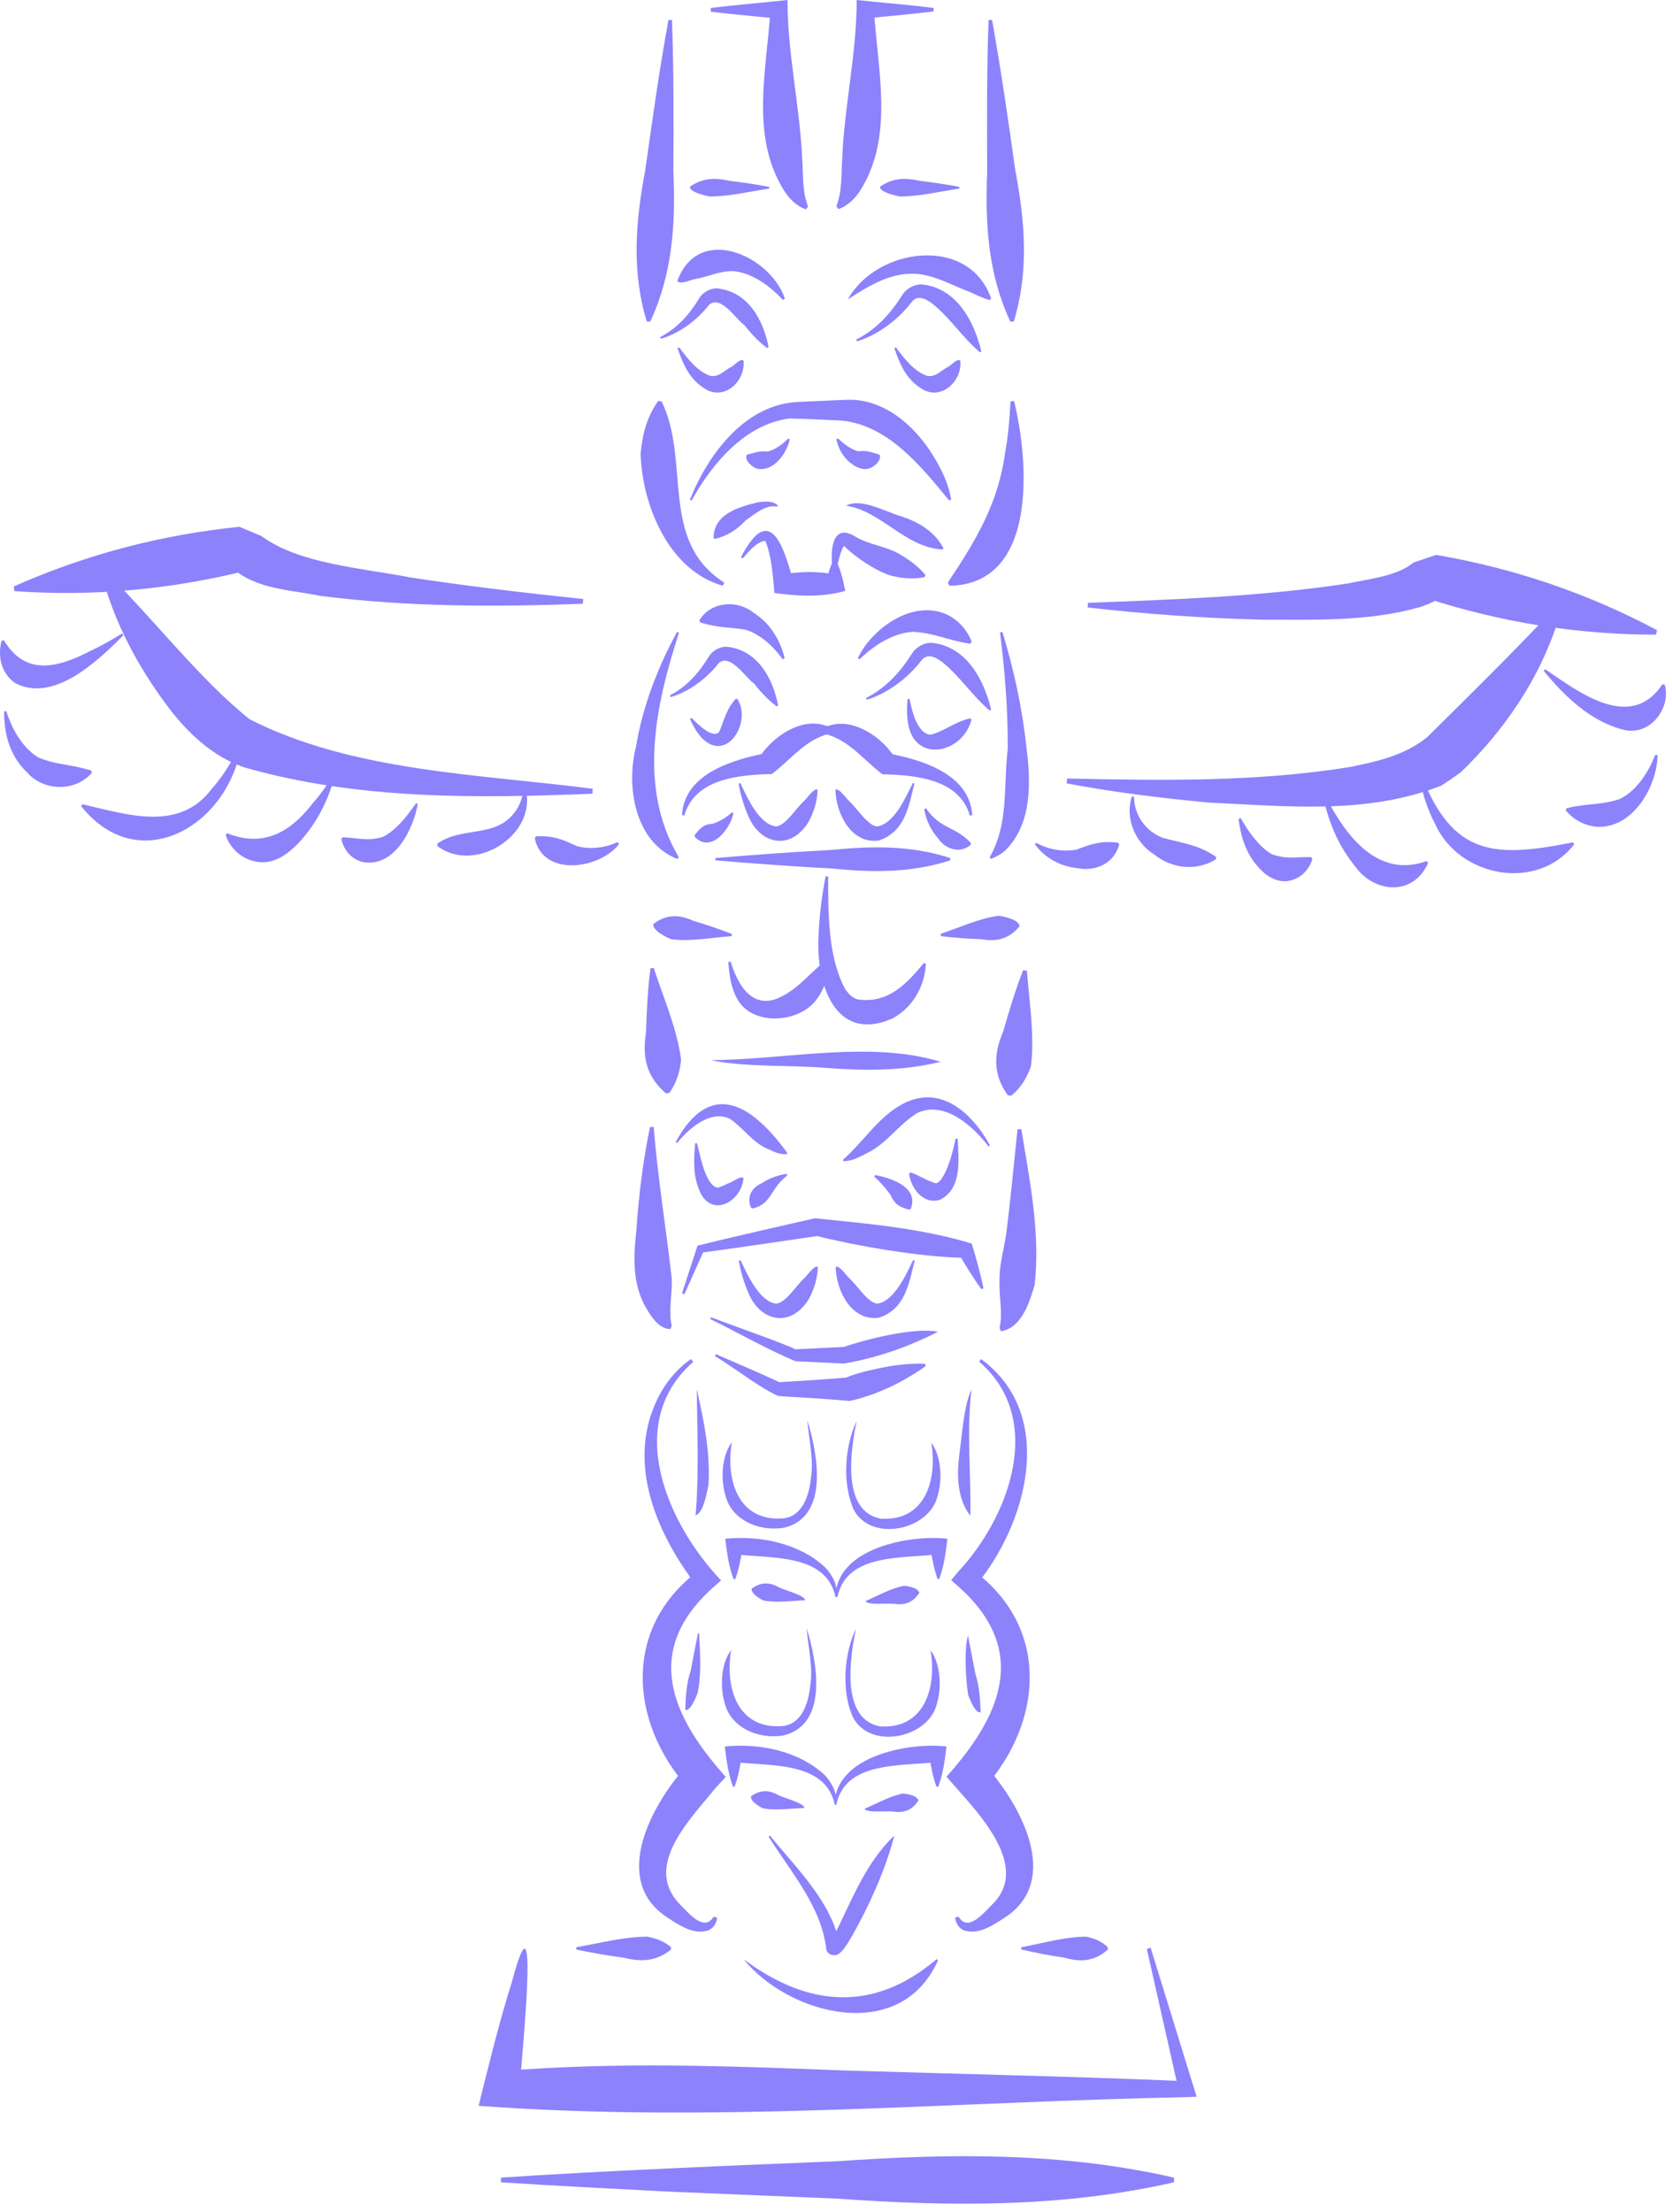 <svg width="90" height="119" viewBox="0 0 90 119" fill="none" xmlns="http://www.w3.org/2000/svg">
  <path
    d="M52.81 73.126C56.9 76.122 55.289 82.012 52.495 85.347L52.42 84.517C56.498 87.55 56.17 92.622 52.986 96.197L52.948 94.888C54.861 96.952 57.215 101.131 54.094 103.17C53.464 103.572 52.697 104.126 51.878 103.862C51.576 103.723 51.438 103.434 51.413 103.17L51.602 103.132C52.13 104 52.986 102.868 53.452 102.427C55.566 100.275 52.357 97.254 50.947 95.593C53.867 92.345 55.428 88.821 51.639 85.41L51.199 85.02L51.564 84.58C54.333 81.622 56.284 76.361 52.709 73.265C52.697 73.277 52.81 73.126 52.81 73.126Z"
    fill="#8C82FC" />
  <path
    d="M50.632 50.244C51.664 49.904 52.697 49.414 53.741 49.275C53.98 49.3 54.824 49.451 54.886 49.829C54.308 50.546 53.628 50.672 52.822 50.534C52.105 50.509 51.375 50.458 50.645 50.37L50.632 50.244Z"
    fill="#8C82FC" />
  <path
    d="M37.316 73.277C33.54 76.575 35.919 81.999 38.814 85.033L38.373 85.423C34.572 88.834 36.146 92.358 39.066 95.605L38.487 96.235C37.165 97.883 34.623 100.363 36.561 102.427C37.027 102.88 37.883 103.988 38.411 103.132L38.6 103.17C38.587 103.434 38.436 103.723 38.134 103.862C37.316 104.126 36.548 103.572 35.919 103.17C32.798 101.131 35.151 96.952 37.064 94.888L37.027 96.197C33.855 92.622 33.528 87.55 37.593 84.517L37.517 85.347C35.478 82.704 33.855 79.105 35.164 75.782C35.579 74.725 36.259 73.768 37.19 73.126C37.203 73.126 37.316 73.277 37.316 73.277Z"
    fill="#8C82FC" />
  <path
    d="M39.38 50.37C38.298 50.446 37.178 50.672 36.133 50.534C35.907 50.446 35.126 50.093 35.164 49.716C35.907 49.162 36.586 49.212 37.341 49.552C38.033 49.754 38.726 49.993 39.405 50.257C39.393 50.244 39.38 50.37 39.38 50.37Z"
    fill="#8C82FC" />
  <path
    d="M54.584 21.573C55.377 24.782 55.893 31.453 51.098 31.516L51.023 31.34C52.545 29.062 53.741 27.061 54.106 24.342C54.27 23.448 54.345 22.529 54.396 21.598L54.584 21.573Z"
    fill="#8C82FC" />
  <path
    d="M38.915 31.516C36.007 30.71 34.56 27.186 34.484 24.405C34.572 23.423 34.799 22.454 35.428 21.573L35.617 21.598C37.19 24.87 35.466 29.099 38.977 31.34C38.99 31.34 38.915 31.516 38.915 31.516Z"
    fill="#8C82FC" />
  <path
    d="M53.401 1.07C53.88 3.751 54.27 6.444 54.647 9.138C55.163 11.869 55.403 14.562 54.572 17.294L54.383 17.306C53.175 14.713 53.024 12.02 53.137 9.238C53.124 6.52 53.112 3.801 53.213 1.082L53.401 1.07Z"
    fill="#8C82FC" />
  <path
    d="M36.171 1.082C36.272 3.814 36.259 6.52 36.246 9.238C36.372 12.007 36.209 14.713 35 17.306L34.812 17.294C33.981 14.55 34.22 11.856 34.736 9.138C35.114 6.444 35.491 3.751 35.982 1.07L36.171 1.082Z"
    fill="#8C82FC" />
  <path
    d="M38.248 0.428C39.619 0.264 41.004 0.151 42.388 -3.8147e-06C42.388 2.882 43.055 5.714 43.181 8.559C43.244 9.427 43.169 10.258 43.496 11.114L43.383 11.265C42.879 11.101 42.451 10.661 42.2 10.245C40.362 7.313 41.281 3.726 41.47 0.516L41.948 1.007C40.714 0.881 39.481 0.78 38.26 0.629V0.428H38.248Z"
    fill="#8C82FC" />
  <path
    d="M50.255 0.617C49.021 0.768 47.788 0.868 46.567 0.994L47.045 0.503C47.221 3.713 48.153 7.313 46.315 10.233C46.064 10.648 45.623 11.088 45.132 11.252L45.019 11.101C45.346 10.258 45.271 9.415 45.334 8.546C45.447 5.714 46.114 2.882 46.114 -3.8147e-06C47.498 0.151 48.87 0.252 50.255 0.428V0.617Z"
    fill="#8C82FC" />
  <path
    d="M36.548 34.046C35.277 37.96 34.321 42.391 36.536 46.116L36.46 46.217C34.157 45.311 33.691 42.302 34.233 40.175C34.61 37.96 35.403 35.909 36.448 33.995C36.435 33.983 36.548 34.046 36.548 34.046Z"
    fill="#8C82FC" />
  <path
    d="M53.955 33.995C54.572 36.022 55.025 38.086 55.252 40.226C55.491 42.076 55.566 44.341 54.094 45.776C53.88 45.978 53.578 46.103 53.338 46.217L53.276 46.116C54.308 44.329 54.005 42.29 54.245 40.289C54.257 38.212 54.094 36.11 53.829 34.046C53.829 34.033 53.955 33.995 53.955 33.995Z"
    fill="#8C82FC" />
  <path
    d="M58.562 32.435C63.219 32.259 67.901 32.095 72.495 31.403C73.64 31.164 75.251 30.987 76.082 30.27L77.303 29.855C81.469 30.572 85.433 31.906 89.197 33.907L89.134 34.147C84.88 34.147 80.751 33.48 76.736 32.17L77.957 31.755C77.378 32.385 76.9 32.485 76.447 32.661C73.665 33.454 70.783 33.341 67.951 33.341C64.805 33.266 61.67 33.039 58.549 32.687L58.562 32.435Z"
    fill="#8C82FC" />
  <path
    d="M83.18 36.009C85.031 37.281 87.787 39.37 89.486 36.815L89.612 36.84C89.952 38.048 88.882 39.609 87.409 39.269C85.584 38.816 84.2 37.431 83.092 36.097L83.18 36.009Z"
    fill="#8C82FC" />
  <path
    d="M89.222 40.629C89.209 42.265 87.913 44.618 85.924 44.48C85.257 44.417 84.691 44.09 84.275 43.599L84.326 43.486C85.459 43.209 86.201 43.334 87.208 42.982C88.089 42.542 88.731 41.56 89.096 40.616L89.222 40.629Z"
    fill="#8C82FC" />
  <path
    d="M76.497 41.673C78.196 46.078 80.437 46.166 84.666 45.323L84.741 45.424C82.74 48.004 78.549 47.199 77.252 44.341C76.812 43.498 76.535 42.605 76.384 41.698L76.497 41.673Z"
    fill="#8C82FC" />
  <path
    d="M71.349 42.844C72.419 44.933 74.131 47.287 76.787 46.33L76.875 46.418C76.107 48.218 73.993 48.08 72.948 46.62C72.042 45.512 71.513 44.241 71.224 42.869L71.349 42.844Z"
    fill="#8C82FC" />
  <path
    d="M66.781 44.014C67.221 44.794 67.8 45.575 68.442 45.953C69.26 46.242 69.587 46.103 70.569 46.116L70.645 46.217C70.481 46.745 70.091 47.224 69.461 47.375C68.807 47.551 68.165 47.136 67.813 46.745C67.045 45.94 66.793 44.996 66.667 44.065L66.781 44.014Z"
    fill="#8C82FC" />
  <path
    d="M61.041 42.869C61.054 43.876 61.683 44.744 62.602 45.084C63.609 45.361 64.49 45.436 65.459 46.103V46.229C64.377 46.896 63.093 46.745 62.111 45.965C61.092 45.323 60.538 43.989 60.928 42.856C60.915 42.844 61.041 42.869 61.041 42.869Z"
    fill="#8C82FC" />
  <path
    d="M55.78 45.348C56.485 45.739 57.278 45.839 57.945 45.713C58.725 45.424 59.216 45.235 60.173 45.336L60.248 45.436C59.971 46.468 58.952 46.909 57.983 46.708C57.039 46.62 56.196 46.116 55.705 45.424L55.78 45.348Z"
    fill="#8C82FC" />
  <path
    d="M31.375 32.485C26.656 32.661 21.923 32.661 17.216 32.057C15.378 31.68 13.541 31.73 12.093 30.194L13.289 30.698C9.198 31.717 5.02 32.108 0.778 31.805L0.74 31.554C4.63 29.829 8.682 28.772 12.886 28.344L14.082 28.848C16.121 30.358 19.582 30.572 22.125 31.076C25.195 31.541 28.304 31.906 31.413 32.233C31.375 32.233 31.375 32.485 31.375 32.485Z"
    fill="#8C82FC" />
  <path
    d="M6.643 34.184C5.297 35.518 2.893 37.872 0.791 36.739C-0.027 36.135 -0.103 35.179 0.086 34.474L0.212 34.449C1.345 36.362 3.069 35.946 4.781 35.065C5.385 34.788 5.989 34.449 6.568 34.084L6.643 34.184Z"
    fill="#8C82FC" />
  <path
    d="M0.338 38.262C0.64 39.219 1.206 40.238 2.062 40.754C3.044 41.17 3.786 41.107 4.906 41.459L4.944 41.585C4.038 42.617 2.351 42.579 1.458 41.56C0.489 40.641 0.212 39.408 0.224 38.287C0.212 38.275 0.338 38.262 0.338 38.262Z"
    fill="#8C82FC" />
  <path
    d="M12.962 40.238C12.219 44.467 7.461 47.249 4.365 43.372L4.441 43.272C6.87 43.838 9.652 44.769 11.401 42.441C11.98 41.786 12.471 41.019 12.836 40.2L12.962 40.238Z"
    fill="#8C82FC" />
  <path
    d="M18.021 41.761C17.644 43.12 17.027 44.341 16.045 45.386C15.555 45.877 14.837 46.494 13.906 46.38C12.999 46.267 12.37 45.613 12.144 44.92L12.232 44.832C14.107 45.6 15.58 44.82 16.75 43.322C17.178 42.831 17.581 42.302 17.895 41.736L18.021 41.761Z"
    fill="#8C82FC" />
  <path
    d="M22.489 43.259C22.25 44.581 21.243 46.745 19.469 46.368C18.84 46.179 18.487 45.676 18.374 45.134L18.462 45.046C19.431 45.109 19.783 45.26 20.602 45.034C21.269 44.706 21.885 43.964 22.389 43.221L22.489 43.259Z"
    fill="#8C82FC" />
  <path
    d="M28.292 42.453C28.934 44.92 25.548 47.06 23.534 45.512L23.547 45.386C24.881 44.467 26.53 45.071 27.599 43.838C27.914 43.486 28.128 42.995 28.166 42.479L28.292 42.453Z"
    fill="#8C82FC" />
  <path
    d="M33.326 45.411C32.319 46.745 29.236 47.236 28.783 45.097L28.858 44.996C29.815 44.958 30.293 45.172 31.048 45.525C31.703 45.701 32.508 45.65 33.238 45.311L33.326 45.411Z"
    fill="#8C82FC" />
  <path
    d="M55.277 52.233C55.403 53.945 55.705 55.707 55.491 57.381C55.289 57.922 55.025 58.463 54.434 58.954L54.245 58.929C53.414 57.758 53.502 56.676 54.005 55.48C54.32 54.385 54.647 53.29 55.075 52.195C55.088 52.208 55.277 52.233 55.277 52.233Z"
    fill="#8C82FC" />
  <path
    d="M54.975 60.754C55.428 63.51 56.007 66.355 55.692 69.136C55.415 70.055 55.012 71.44 53.88 71.628L53.804 71.452C53.993 70.659 53.766 69.778 53.804 68.897C53.779 68.029 54.068 67.148 54.182 66.242C54.408 64.442 54.572 62.604 54.773 60.754C54.786 60.767 54.975 60.754 54.975 60.754Z"
    fill="#8C82FC" />
  <path
    d="M35.189 52.082C35.718 53.706 36.448 55.354 36.662 57.016C36.599 57.595 36.473 58.174 36.032 58.803L35.843 58.828C34.761 57.897 34.572 56.827 34.774 55.543C34.812 54.398 34.862 53.252 35.013 52.095L35.189 52.082Z"
    fill="#8C82FC" />
  <path
    d="M35.189 60.641C35.403 63.384 35.856 66.103 36.158 68.784C36.196 69.652 35.969 70.533 36.158 71.339L36.083 71.515C35.466 71.49 35.088 70.886 34.812 70.433C34.019 69.111 34.094 67.613 34.258 66.179C34.383 64.303 34.61 62.466 34.988 60.641H35.189Z"
    fill="#8C82FC" />
  <path
    d="M57.442 41.887C62.501 42 67.699 42.076 72.658 41.27C74.244 40.956 75.666 40.603 76.824 39.659C78.901 37.608 81.104 35.443 83.118 33.316L83.193 33.24C83.206 33.228 83.206 33.24 83.206 33.228C83.382 33.228 82.816 33.165 83.546 33.681C83.86 33.568 83.697 33.593 83.747 33.593C83.785 33.555 83.772 33.555 83.747 33.568L83.583 33.731L83.243 34.084L83.017 33.958L83.143 33.467C83.18 33.379 83.206 33.203 83.294 33.102C83.344 33.089 83.18 33.114 83.495 33.014C84.213 33.53 83.659 33.48 83.835 33.48C82.853 36.55 80.953 39.319 78.637 41.547C78.373 41.736 77.844 42.114 77.567 42.277C73.527 43.85 69.235 43.372 65.094 43.184C62.514 42.944 59.959 42.63 57.416 42.151C57.416 42.139 57.442 41.887 57.442 41.887Z"
    fill="#8C82FC" />
  <path
    d="M31.891 42.705C25.674 42.957 19.318 43.032 13.264 41.321C11.414 40.754 9.991 39.294 9.035 38.023C7.424 35.871 6.153 33.505 5.473 30.899L5.699 30.773C8.33 33.366 10.734 36.538 13.44 38.703C18.991 41.522 25.774 41.648 31.917 42.441C31.891 42.453 31.891 42.705 31.891 42.705Z"
    fill="#8C82FC" />
  <path
    d="M36.712 43.851C36.838 41.623 39.456 40.868 41.281 40.515L40.903 40.704C41.709 39.471 43.559 38.313 44.956 39.307L44.906 39.42C43.446 39.659 42.665 40.792 41.545 41.648C39.796 41.686 37.404 41.887 36.838 43.876C36.825 43.888 36.712 43.851 36.712 43.851Z"
    fill="#8C82FC" />
  <path
    d="M52.206 43.888C51.639 41.9 49.248 41.698 47.498 41.66C46.378 40.805 45.598 39.672 44.138 39.433L44.087 39.319C45.485 38.325 47.335 39.483 48.14 40.717L47.763 40.528C49.588 40.868 52.206 41.635 52.331 43.863C52.319 43.85 52.206 43.888 52.206 43.888Z"
    fill="#8C82FC" />
  <path
    d="M37.127 26.909C38.109 24.442 40.123 21.711 43.03 21.623L44.163 21.573C44.604 21.56 45.51 21.497 45.938 21.51C47.889 21.636 49.399 23.108 50.33 24.682C50.733 25.374 51.073 26.066 51.199 26.897L51.073 26.909C49.537 25.034 47.788 22.882 45.308 22.63C44.503 22.592 43.295 22.529 42.502 22.517C40.148 22.806 38.336 24.921 37.241 26.909C37.253 26.922 37.127 26.909 37.127 26.909Z"
    fill="#8C82FC" />
  <path
    d="M44.868 31C44.692 30.157 44.578 27.954 46.064 28.886C46.794 29.313 47.675 29.389 48.405 29.804C48.895 30.094 49.386 30.421 49.814 30.937L49.776 31.05C49.109 31.189 48.505 31.113 47.926 30.962C47.096 30.698 46.013 29.955 45.434 29.376C45.296 29.49 45.019 30.471 44.981 30.987C44.994 31 44.868 31 44.868 31Z"
    fill="#8C82FC" />
  <path
    d="M39.884 29.98C41.457 26.947 42.2 29.452 42.716 31.34L42.187 30.887C43.106 30.761 44.012 30.71 44.931 30.924L44.44 31.415C44.528 30.987 44.666 30.547 44.868 30.119H44.994C45.258 30.673 45.384 31.214 45.497 31.793C44.239 32.145 42.967 32.082 41.684 31.906C41.608 31 41.532 29.892 41.193 29.099C40.727 29.15 40.299 29.678 39.984 30.043L39.884 29.98Z"
    fill="#8C82FC" />
  <path
    d="M45.636 16.11C47.184 13.316 52.155 12.624 53.351 16.06L53.263 16.148C52.873 16.022 52.545 15.871 52.231 15.72C51.3 15.38 50.494 14.889 49.5 14.751C48.027 14.575 46.768 15.38 45.636 16.11Z"
    fill="#8C82FC" />
  <path
    d="M42.137 16.136C41.444 15.38 40.475 14.676 39.468 14.588C38.726 14.575 38.134 14.889 37.417 15.015C37.215 15.041 36.599 15.343 36.46 15.116C37.593 12.02 41.444 13.732 42.25 16.06C42.237 16.073 42.137 16.136 42.137 16.136Z"
    fill="#8C82FC" />
  <path
    d="M46.177 35.405C46.919 33.832 49.135 32.208 50.997 33.077C51.614 33.391 52.067 33.907 52.306 34.537L52.218 34.637C50.997 34.449 50.267 34.046 49.135 33.995C48.077 34.058 47.033 34.725 46.265 35.481C46.278 35.481 46.177 35.405 46.177 35.405Z"
    fill="#8C82FC" />
  <path
    d="M42.124 35.468C41.595 34.725 40.878 34.109 40.135 33.882C39.229 33.731 38.688 33.794 37.694 33.492L37.643 33.379C38.273 32.347 39.695 32.259 40.576 32.976C41.507 33.568 42.011 34.499 42.237 35.418C42.25 35.418 42.124 35.468 42.124 35.468Z"
    fill="#8C82FC" />
  <path
    d="M44.578 47.161C44.578 49.137 44.566 51.478 45.485 53.202C45.736 53.592 46.038 53.794 46.34 53.794C47.813 53.92 48.719 53.038 49.726 51.818L49.84 51.855C49.776 52.976 49.223 54.146 48.04 54.801C44.843 56.185 43.911 52.736 44.062 50.358C44.1 49.275 44.239 48.205 44.44 47.148C44.453 47.148 44.578 47.161 44.578 47.161Z"
    fill="#8C82FC" />
  <path
    d="M39.33 51.742C39.67 52.862 40.362 54.171 41.684 53.781C42.829 53.378 43.446 52.485 44.453 51.667L44.566 51.704C44.654 52.472 44.39 53.19 43.924 53.819C42.98 55.04 40.551 55.216 39.708 53.794C39.33 53.127 39.254 52.434 39.204 51.755L39.33 51.742Z"
    fill="#8C82FC" />
  <path
    d="M38.512 46.166C40.614 45.99 42.728 45.839 44.83 45.726C46.97 45.512 49.059 45.487 51.148 46.166V46.292C49.059 46.972 46.957 46.947 44.83 46.733C42.728 46.62 40.614 46.468 38.512 46.292V46.166Z"
    fill="#8C82FC" />
  <path
    d="M36.712 69.577L37.517 67.11L37.543 67.022C39.645 66.506 41.759 66.028 43.861 65.549C46.706 65.839 49.55 66.078 52.306 66.909C52.545 67.701 52.772 68.495 52.936 69.313L52.822 69.363C52.369 68.734 51.967 68.079 51.589 67.425L51.916 67.676C49.424 67.639 45.812 66.972 43.987 66.506C41.91 66.808 39.833 67.123 37.744 67.399L37.895 67.274L36.838 69.64L36.712 69.577Z"
    fill="#8C82FC" />
  <path
    d="M38.537 72.862C39.708 73.378 40.903 73.869 42.061 74.423L41.885 74.372C43.156 74.297 44.427 74.221 45.699 74.108L45.51 74.133C46.177 73.856 46.882 73.705 47.587 73.567C48.291 73.428 49.021 73.353 49.789 73.378L49.827 73.504C48.581 74.385 47.221 75.039 45.749 75.379C44.465 75.266 43.181 75.19 41.898 75.115C40.891 74.674 39.556 73.605 38.499 72.975C38.474 72.975 38.537 72.862 38.537 72.862Z"
    fill="#8C82FC" />
  <path
    d="M46.617 37.557C47.712 36.991 48.468 36.16 49.122 35.116C49.323 34.814 49.751 34.562 50.167 34.587C52.017 34.788 52.961 36.55 53.351 38.187L53.276 38.237C52.294 37.394 51.715 36.437 50.746 35.644C50.318 35.317 49.915 35.153 49.613 35.518C48.908 36.45 47.813 37.293 46.668 37.645C46.642 37.645 46.617 37.557 46.617 37.557Z"
    fill="#8C82FC" />
  <path
    d="M36.057 37.419C37.002 36.916 37.631 36.198 38.185 35.279C38.361 35.015 38.751 34.776 39.129 34.801C40.765 34.965 41.608 36.488 41.885 37.96L41.809 38.011C41.319 37.645 40.928 37.205 40.576 36.764C40.186 36.538 39.305 35.09 38.675 35.695C38.059 36.488 37.102 37.218 36.095 37.507C36.083 37.507 36.057 37.419 36.057 37.419Z"
    fill="#8C82FC" />
  <path
    d="M48.958 37.595C49.084 38.25 49.361 39.433 50.066 39.533C50.721 39.408 51.476 38.791 52.231 38.652L52.294 38.715C51.853 40.503 49.298 41.094 48.895 39.005C48.807 38.527 48.807 38.061 48.858 37.608H48.958V37.595Z"
    fill="#8C82FC" />
  <path
    d="M37.228 38.627C37.53 38.942 38.361 39.773 38.713 39.382C38.94 38.854 39.103 38.124 39.607 37.595L39.695 37.608C40.488 38.866 39.103 41.107 37.757 39.684C37.48 39.37 37.291 39.03 37.14 38.678L37.228 38.627Z"
    fill="#8C82FC" />
  <path
    d="M39.846 42.126C40.236 42.944 40.865 44.354 41.772 44.467C42.313 44.404 42.829 43.498 43.295 43.083C43.446 42.944 43.823 42.378 44.012 42.491C43.987 43.12 43.811 43.712 43.496 44.266C42.489 45.827 40.865 45.386 40.261 43.863C40.022 43.309 39.858 42.73 39.758 42.164L39.846 42.126Z"
    fill="#8C82FC" />
  <path
    d="M49.223 42.151C48.921 43.347 48.732 44.744 47.31 45.222C45.812 45.436 44.994 43.75 44.969 42.491C45.157 42.378 45.547 42.957 45.686 43.083C46.152 43.498 46.68 44.404 47.209 44.467C48.115 44.341 48.744 42.932 49.135 42.126L49.223 42.151Z"
    fill="#8C82FC" />
  <path
    d="M49.839 43.486C50.62 44.618 51.413 44.455 52.256 45.348V45.449C51.69 45.953 50.884 45.688 50.507 45.122C50.091 44.656 49.839 44.102 49.751 43.536L49.839 43.486Z"
    fill="#8C82FC" />
  <path
    d="M39.481 43.737C39.33 44.581 38.273 45.953 37.392 45.021V44.933C37.744 44.48 37.895 44.367 38.386 44.316C38.726 44.203 39.078 44.002 39.393 43.712L39.481 43.737Z"
    fill="#8C82FC" />
  <path
    d="M46.089 18.275C47.184 17.709 47.939 16.878 48.593 15.834C48.795 15.531 49.223 15.28 49.638 15.305C51.488 15.506 52.432 17.268 52.822 18.905L52.747 18.955C51.765 18.112 51.186 17.155 50.217 16.362C49.789 16.035 49.386 15.871 49.084 16.236C48.379 17.168 47.284 18.011 46.139 18.363C46.127 18.363 46.089 18.275 46.089 18.275Z"
    fill="#8C82FC" />
  <path
    d="M35.541 18.137C36.485 17.633 37.115 16.916 37.669 15.997C37.845 15.733 38.235 15.494 38.612 15.519C40.249 15.682 41.092 17.205 41.369 18.678L41.293 18.728C40.803 18.363 40.412 17.923 40.06 17.482C39.67 17.256 38.789 15.808 38.159 16.413C37.543 17.205 36.586 17.935 35.579 18.225C35.567 18.225 35.541 18.137 35.541 18.137Z"
    fill="#8C82FC" />
  <path
    d="M48.228 18.691C48.656 19.282 49.235 20.012 49.915 20.226C50.393 20.302 50.645 19.924 51.06 19.723C51.199 19.647 51.513 19.282 51.69 19.395C51.816 20.49 50.67 21.585 49.613 20.918C48.77 20.402 48.43 19.584 48.14 18.728L48.228 18.691Z"
    fill="#8C82FC" />
  <path
    d="M36.561 18.691C36.989 19.282 37.568 20.012 38.248 20.226C38.726 20.302 38.977 19.924 39.393 19.723C39.531 19.647 39.846 19.282 40.022 19.395C40.148 20.49 39.003 21.585 37.945 20.918C37.102 20.402 36.762 19.584 36.473 18.728L36.561 18.691Z"
    fill="#8C82FC" />
  <path
    d="M45.107 23.587C45.447 23.914 45.837 24.191 46.189 24.279C46.68 24.241 46.743 24.291 47.335 24.455C47.498 24.745 47.045 25.147 46.756 25.21C46.429 25.311 46.076 25.135 45.85 24.959C45.359 24.606 45.132 24.115 45.019 23.637L45.107 23.587Z"
    fill="#8C82FC" />
  <path
    d="M42.514 23.637C42.363 24.342 41.684 25.387 40.777 25.223C40.5 25.16 40.047 24.757 40.198 24.468C40.777 24.317 40.853 24.266 41.344 24.291C41.696 24.203 42.099 23.927 42.426 23.599L42.514 23.637Z"
    fill="#8C82FC" />
  <path
    d="M45.535 27.212C46.315 26.771 47.624 27.514 48.43 27.753C49.399 28.067 50.267 28.546 50.783 29.49L50.733 29.565C48.719 29.464 47.41 27.463 45.535 27.212Z"
    fill="#8C82FC" />
  <path
    d="M41.809 27.262C41.23 27.123 40.614 27.677 40.148 27.992C39.645 28.508 39.229 28.797 38.487 28.999L38.411 28.948C38.411 27.652 39.77 27.274 40.803 27.023C41.142 26.997 41.57 26.909 41.872 27.199L41.809 27.262Z"
    fill="#8C82FC" />
  <path
    d="M53.213 61.685C52.357 60.565 50.834 59.218 49.399 59.873C48.392 60.464 47.725 61.559 46.63 62.063C46.252 62.252 45.875 62.478 45.384 62.478V62.39C46.605 61.333 47.498 59.709 49.135 59.168C51.01 58.577 52.508 60.188 53.288 61.635L53.213 61.685Z"
    fill="#8C82FC" />
  <path
    d="M36.372 61.446C38.26 57.972 40.513 59.47 42.363 62.013V62.101C41.961 62.126 41.671 61.975 41.369 61.836C40.513 61.496 40.01 60.678 39.292 60.2C38.26 59.697 37.102 60.691 36.448 61.496L36.372 61.446Z"
    fill="#8C82FC" />
  <path
    d="M37.517 61.509C37.694 62.164 37.958 63.749 38.612 63.901C38.814 63.875 39.091 63.712 39.343 63.611C39.493 63.561 39.871 63.246 40.022 63.384C39.934 64.605 38.373 65.549 37.694 64.165C37.291 63.284 37.341 62.428 37.417 61.522C37.417 61.509 37.517 61.509 37.517 61.509Z"
    fill="#8C82FC" />
  <path
    d="M51.551 61.27C51.589 62.377 51.816 63.938 50.595 64.555C49.663 64.832 49.021 63.888 48.933 63.145L49.009 63.082C49.411 63.208 49.764 63.46 50.104 63.573C50.406 63.674 50.381 63.737 50.62 63.51C51.06 62.919 51.274 62.013 51.438 61.27C51.463 61.257 51.551 61.27 51.551 61.27Z"
    fill="#8C82FC" />
  <path
    d="M47.108 63.221C47.964 63.384 49.487 63.875 49.021 65.046L48.933 65.084C48.354 64.933 48.14 64.756 47.926 64.278C47.687 63.951 47.398 63.611 47.058 63.309L47.108 63.221Z"
    fill="#8C82FC" />
  <path
    d="M42.376 63.246C41.444 63.963 41.545 64.794 40.513 65.021L40.425 64.983C40.173 64.391 40.475 63.888 41.004 63.661C41.419 63.397 41.872 63.221 42.351 63.158L42.376 63.246Z"
    fill="#8C82FC" />
  <path
    d="M38.273 70.873C39.632 71.402 41.948 72.182 42.816 72.598L45.434 72.472C46.403 72.119 49.172 71.389 50.494 71.654C48.883 72.472 47.196 73.063 45.434 73.365L42.816 73.24C41.256 72.585 39.758 71.716 38.235 70.974C38.235 70.961 38.273 70.873 38.273 70.873Z"
    fill="#8C82FC" />
  <path
    d="M39.859 67.802C40.249 68.62 40.878 70.03 41.784 70.143C42.325 70.08 42.842 69.174 43.307 68.759C43.458 68.62 43.836 68.054 44.025 68.167C43.999 68.796 43.823 69.388 43.509 69.942C42.502 71.503 40.878 71.062 40.274 69.539C40.035 68.985 39.871 68.406 39.77 67.84C39.77 67.827 39.859 67.802 39.859 67.802Z"
    fill="#8C82FC" />
  <path
    d="M49.235 67.827C48.933 69.023 48.744 70.42 47.322 70.898C45.824 71.112 45.006 69.426 44.981 68.167C45.17 68.054 45.56 68.633 45.699 68.759C46.164 69.174 46.693 70.08 47.221 70.143C48.128 70.017 48.757 68.608 49.147 67.802L49.235 67.827Z"
    fill="#8C82FC" />
  <path
    d="M38.26 57.041C42.313 57.016 46.819 55.971 50.632 57.129C48.581 57.633 46.529 57.62 44.44 57.456C42.451 57.293 40.072 57.431 38.26 57.041Z"
    fill="#8C82FC" />
  <path
    d="M51.639 10.145C50.569 10.308 49.5 10.572 48.43 10.572C48.203 10.522 47.398 10.358 47.36 10.056C48.04 9.566 48.744 9.553 49.5 9.729C50.217 9.817 50.922 9.918 51.639 10.056C51.639 10.044 51.639 10.145 51.639 10.145Z"
    fill="#8C82FC" />
  <path
    d="M41.407 10.145C40.337 10.308 39.267 10.572 38.197 10.572C37.971 10.522 37.165 10.358 37.127 10.056C37.807 9.566 38.512 9.553 39.267 9.729C39.984 9.817 40.689 9.918 41.407 10.056C41.407 10.044 41.407 10.145 41.407 10.145Z"
    fill="#8C82FC" />
  <path
    d="M43.458 76.424C44.012 78.224 44.666 81.609 42.2 82.201C41.042 82.39 39.708 81.949 39.179 80.842C38.738 79.797 38.814 78.362 39.393 77.607C39.053 79.659 39.745 81.861 42.124 81.698C43.181 81.622 43.559 80.464 43.647 79.545C43.823 78.538 43.521 77.343 43.458 76.424Z"
    fill="#8C82FC" />
  <path
    d="M46.114 76.449C45.787 78.022 45.283 81.307 47.398 81.71C49.776 81.874 50.469 79.671 50.129 77.62C50.695 78.375 50.783 79.809 50.343 80.854C49.6 82.44 46.781 82.881 45.938 81.194C45.308 79.734 45.497 77.733 46.114 76.449Z"
    fill="#8C82FC" />
  <path
    d="M44.981 85.926C44.981 83.321 48.946 82.553 50.997 82.792C50.909 83.522 50.821 84.24 50.557 84.957H50.469C50.255 84.366 50.154 83.774 50.079 83.183L50.519 83.623C48.656 83.875 45.585 83.535 45.082 85.914C45.069 85.914 44.981 85.926 44.981 85.926Z"
    fill="#8C82FC" />
  <path
    d="M44.969 85.914C44.453 83.535 41.394 83.875 39.531 83.623L39.972 83.183C39.896 83.774 39.796 84.366 39.582 84.957H39.481C39.217 84.24 39.129 83.522 39.04 82.793C40.903 82.604 43.018 83.032 44.415 84.328C44.818 84.756 45.12 85.335 45.044 85.939L44.969 85.914Z"
    fill="#8C82FC" />
  <path
    d="M46.592 86.14C47.284 85.851 47.964 85.448 48.669 85.322C48.845 85.347 49.411 85.41 49.487 85.7C49.135 86.241 48.681 86.38 48.102 86.291C47.712 86.254 46.668 86.379 46.592 86.14Z"
    fill="#8C82FC" />
  <path
    d="M43.332 86.103C42.59 86.128 41.809 86.254 41.092 86.115C40.928 86.027 40.425 85.763 40.463 85.473C40.991 85.096 41.457 85.133 41.96 85.423C42.325 85.587 43.345 85.851 43.332 86.103Z"
    fill="#8C82FC" />
  <path
    d="M52.294 74.75C52.017 77.015 52.281 79.369 52.231 81.559C51.488 80.59 51.501 79.293 51.652 78.148C51.803 77.053 51.878 75.681 52.294 74.75Z"
    fill="#8C82FC" />
  <path
    d="M37.505 74.737C37.883 76.424 38.248 78.161 38.134 79.898C38.046 80.326 37.87 81.395 37.442 81.534C37.631 79.293 37.53 76.889 37.505 74.737Z"
    fill="#8C82FC" />
  <path
    d="M43.42 87.6C43.974 89.4 44.629 92.786 42.162 93.377C41.004 93.566 39.67 93.126 39.141 92.018C38.701 90.974 38.776 89.539 39.355 88.784C39.015 90.835 39.708 93.038 42.086 92.874C43.144 92.799 43.521 91.641 43.609 90.722C43.785 89.715 43.483 88.519 43.42 87.6Z"
    fill="#8C82FC" />
  <path
    d="M46.076 87.626C45.749 89.199 45.245 92.484 47.36 92.887C49.739 93.05 50.431 90.848 50.091 88.796C50.657 89.551 50.746 90.986 50.305 92.031C49.562 93.617 46.743 94.057 45.9 92.371C45.258 90.911 45.459 88.909 46.076 87.626Z"
    fill="#8C82FC" />
  <path
    d="M44.931 97.103C44.931 94.498 48.895 93.73 50.947 93.969C50.859 94.699 50.771 95.416 50.507 96.134H50.406C50.192 95.542 50.091 94.951 50.016 94.359L50.456 94.8C48.593 95.052 45.522 94.712 45.019 97.09C45.032 97.09 44.931 97.103 44.931 97.103Z"
    fill="#8C82FC" />
  <path
    d="M44.931 97.09C44.415 94.712 41.356 95.052 39.493 94.8L39.934 94.359C39.858 94.951 39.758 95.542 39.544 96.134H39.456C39.191 95.416 39.103 94.699 39.015 93.969C40.878 93.78 42.992 94.208 44.39 95.505C44.792 95.933 45.094 96.511 45.019 97.116L44.931 97.09Z"
    fill="#8C82FC" />
  <path
    d="M46.542 97.317C47.234 97.028 47.914 96.625 48.619 96.499C48.795 96.524 49.361 96.587 49.437 96.876C49.084 97.418 48.631 97.556 48.052 97.468C47.675 97.43 46.617 97.556 46.542 97.317Z"
    fill="#8C82FC" />
  <path
    d="M43.295 97.279C42.552 97.304 41.772 97.43 41.054 97.292C40.891 97.204 40.387 96.939 40.425 96.65C40.954 96.272 41.419 96.31 41.923 96.6C42.275 96.763 43.307 97.028 43.295 97.279Z"
    fill="#8C82FC" />
  <path
    d="M52.105 88.003L52.508 90.08C52.709 90.671 52.772 91.515 52.785 92.132C52.495 92.207 52.206 91.427 52.118 91.213C51.979 90.395 51.891 88.708 52.105 88.003Z"
    fill="#8C82FC" />
  <path
    d="M37.631 87.877C37.681 88.935 37.769 90.03 37.555 91.087C37.467 91.301 37.178 92.069 36.888 92.006C36.901 91.376 36.951 90.546 37.165 89.954L37.568 87.877H37.631Z"
    fill="#8C82FC" />
  <path
    d="M41.444 98.764C42.867 100.514 44.805 102.377 45.195 104.642C45.157 104.453 44.818 104.39 44.717 104.491C45.761 102.528 46.466 100.35 48.14 98.764C47.675 100.589 46.731 102.679 45.724 104.403C45.573 104.642 45.434 104.881 45.208 105.083C44.994 105.284 44.566 105.221 44.478 104.894C44.226 102.591 42.577 100.74 41.369 98.815C41.382 98.827 41.444 98.764 41.444 98.764Z"
    fill="#8C82FC" />
  <path
    d="M40.022 105.41C43.483 108.003 47.033 108.292 50.418 105.41L50.494 105.473C48.455 110.042 42.426 108.393 40.022 105.41Z"
    fill="#8C82FC" />
  <path
    d="M61.935 104.793L64.251 112.295L64.414 112.811L63.848 112.836C51.148 113.088 38.436 114.246 25.762 113.302C26.316 111.086 26.857 108.846 27.549 106.656C29.135 100.678 28.015 111.351 27.952 112.572L26.995 111.439C33.138 110.923 39.28 111.162 45.434 111.401C51.576 111.59 57.718 111.716 63.873 111.98L63.458 112.521L61.733 104.869L61.935 104.793Z"
    fill="#8C82FC" />
  <path
    d="M26.97 117.166C32.194 116.813 39.783 116.498 45.082 116.285C51.161 115.857 57.19 115.794 63.194 117.166V117.417C57.19 118.789 51.148 118.726 45.082 118.298L36.02 117.921C32.999 117.757 29.978 117.619 26.958 117.417C26.97 117.417 26.97 117.166 26.97 117.166Z"
    fill="#8C82FC" />
  <path
    d="M54.987 104.768C56.145 104.554 57.328 104.202 58.474 104.202C58.864 104.29 59.254 104.416 59.632 104.768V104.894C58.902 105.548 58.146 105.574 57.303 105.334C56.523 105.221 55.755 105.07 54.975 104.894V104.768H54.987Z"
    fill="#8C82FC" />
  <path
    d="M31.023 104.768C32.294 104.554 33.591 104.202 34.849 104.202C35.277 104.29 35.705 104.416 36.12 104.768V104.894C35.315 105.548 34.484 105.561 33.565 105.334C32.709 105.221 31.866 105.07 31.01 104.894C31.023 104.894 31.023 104.768 31.023 104.768Z"
    fill="#8C82FC" />
</svg>
